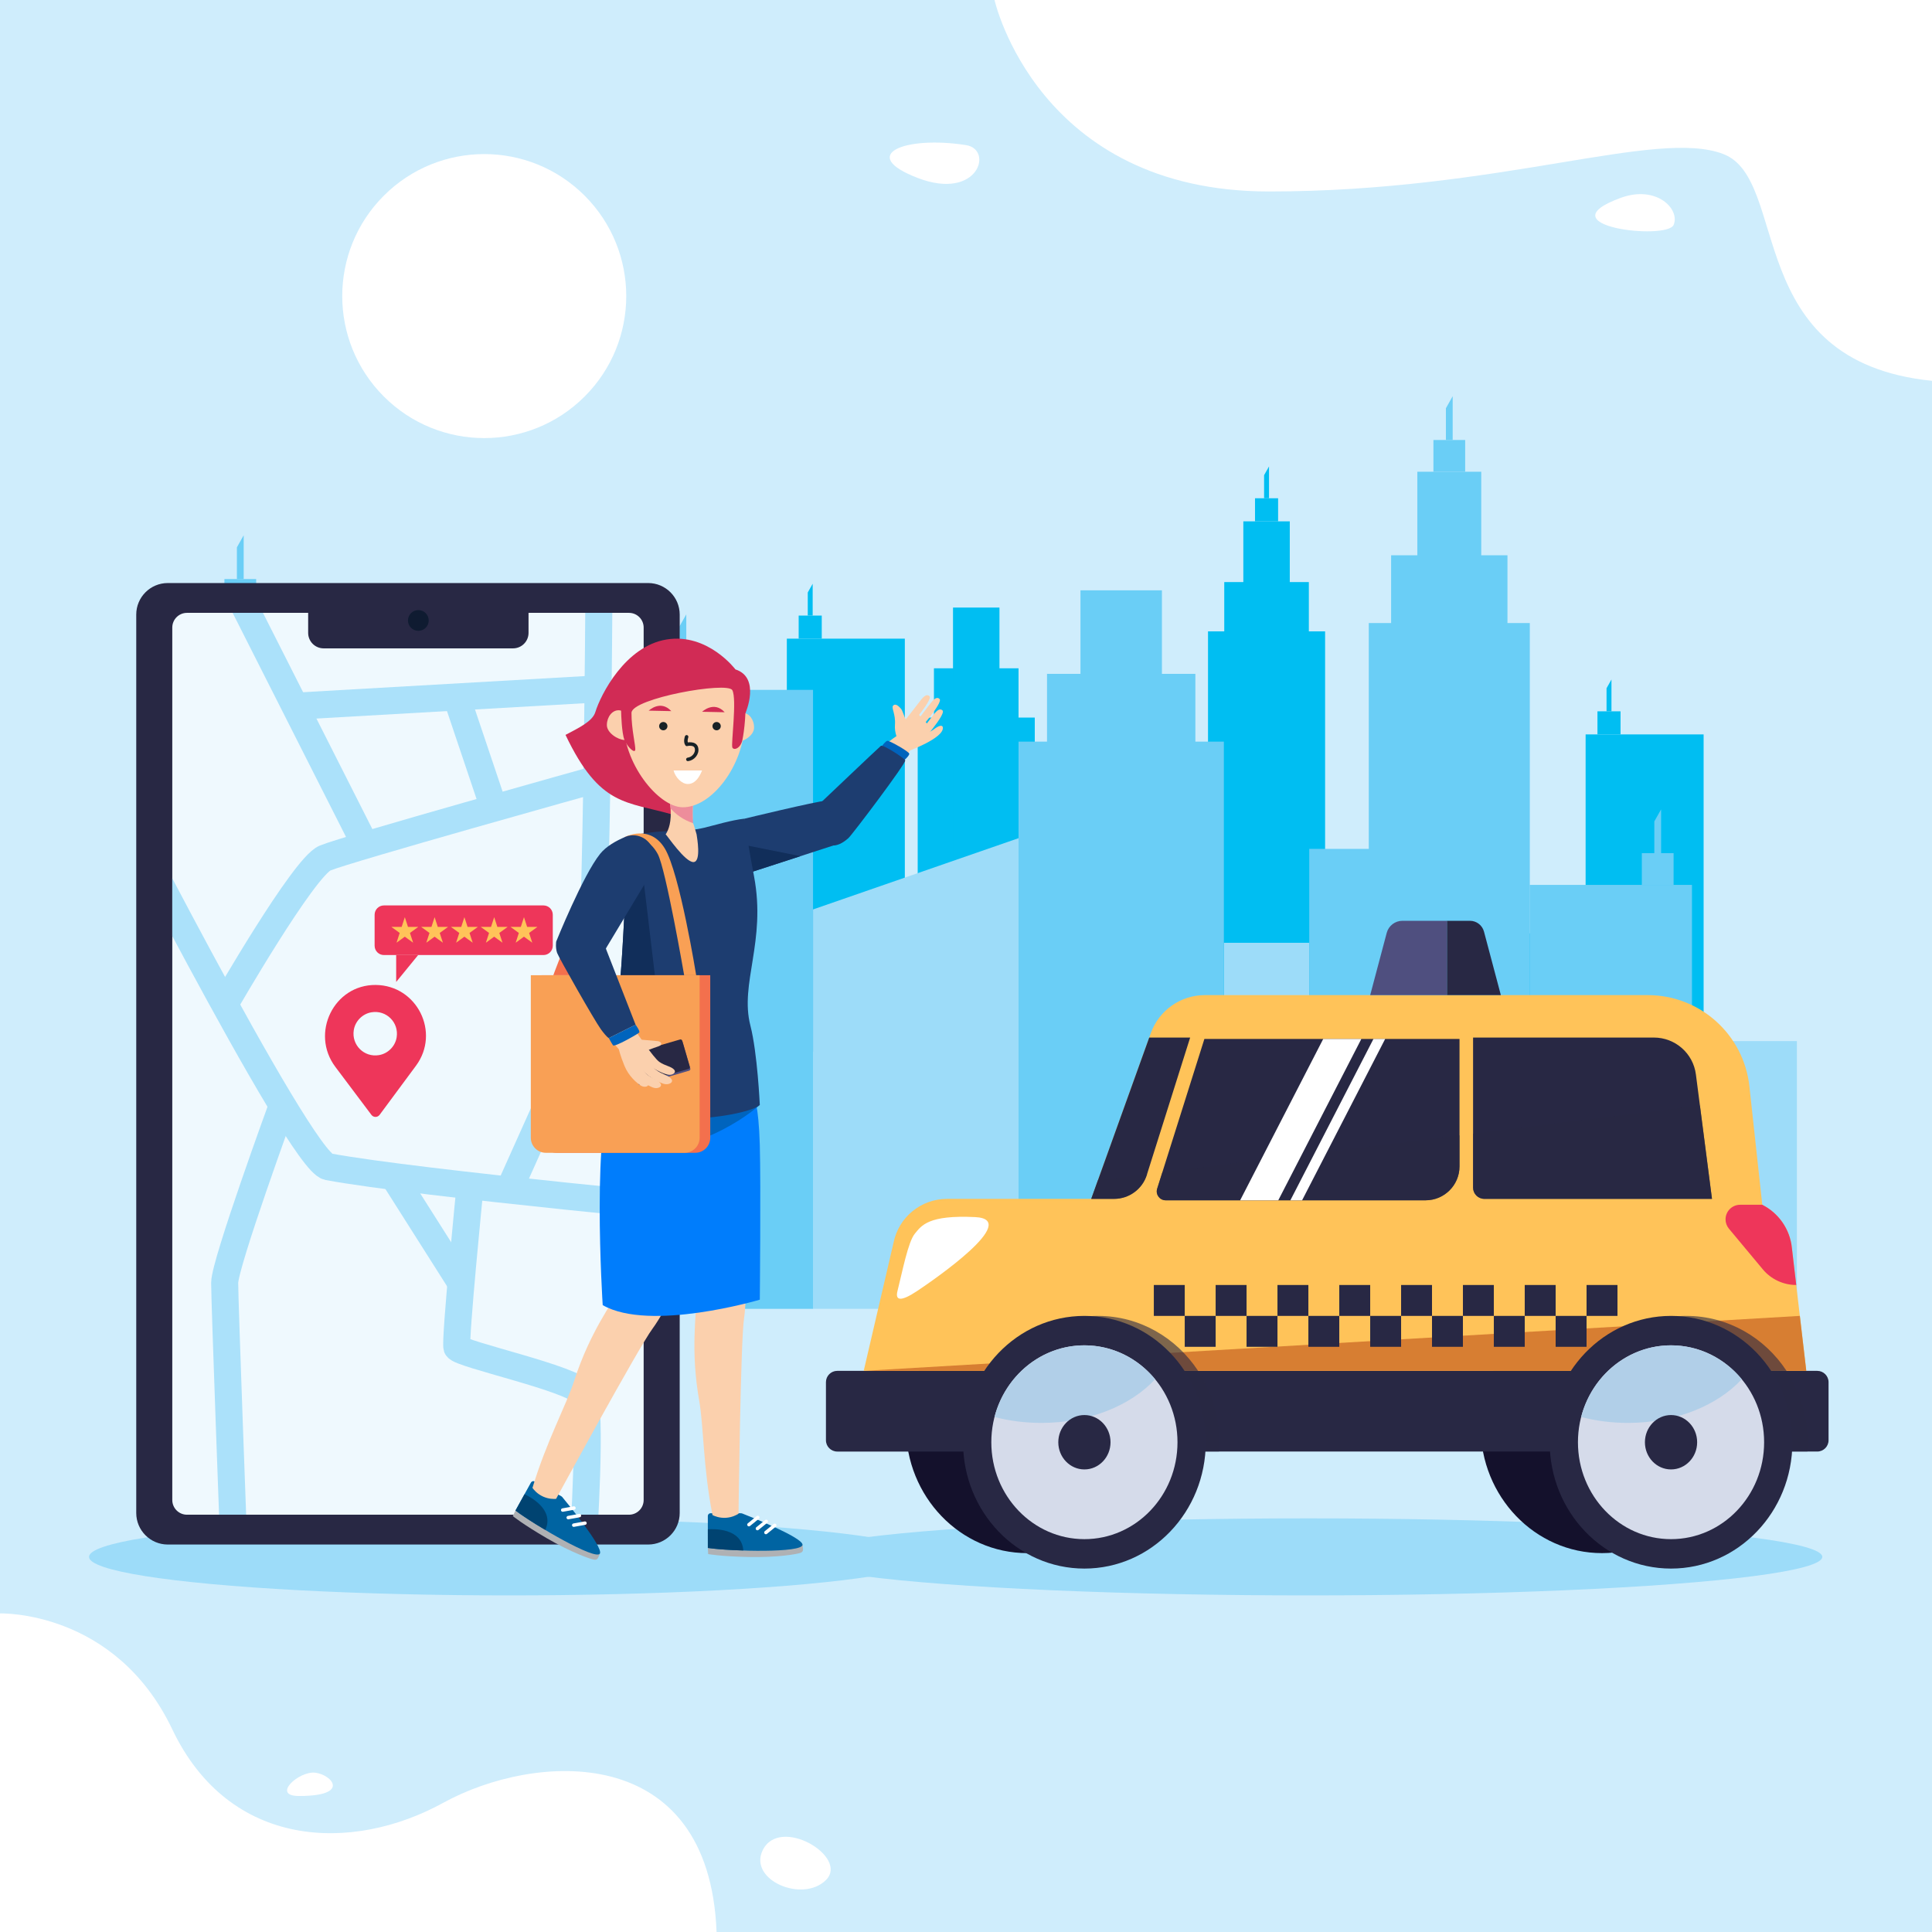 <?xml version="1.0" encoding="utf-8"?>
<!-- Generator: Adobe Illustrator 27.5.0, SVG Export Plug-In . SVG Version: 6.00 Build 0)  -->
<svg version="1.1" xmlns="http://www.w3.org/2000/svg" xmlns:xlink="http://www.w3.org/1999/xlink" x="0px" y="0px"
	 viewBox="0 0 500 500" style="enable-background:new 0 0 500 500;" xml:space="preserve">
<g id="BACKGROUND">
	<rect style="fill:#CFEDFC;" width="500" height="500"/>
</g>
<g id="OBJECTS">
	<g>
		<g>
			<g>
				<polygon style="fill:#00BEF2;" points="425.626,230.312 385.045,245.631 385.045,282.072 425.626,282.072 				"/>
				<g>
					<rect x="203.631" y="165.284" style="fill:#00BEF2;" width="30.538" height="106.882"/>
					<rect x="206.695" y="159.31" style="fill:#00BEF2;" width="5.974" height="5.975"/>
					<polygon style="fill:#00BEF2;" points="210.32,151.073 209.045,153.335 209.045,159.31 210.32,159.31 					"/>
				</g>
				<g>
					<rect x="410.357" y="190.066" style="fill:#00BEF2;" width="30.538" height="92.006"/>
					<rect x="413.421" y="184.091" style="fill:#00BEF2;" width="5.974" height="5.975"/>
					<polygon style="fill:#00BEF2;" points="417.046,175.855 415.771,178.117 415.771,184.091 417.046,184.091 					"/>
				</g>
				<g>
					<polygon style="fill:#00BEF2;" points="128.45,267.519 101.014,267.519 101.014,187.324 128.45,197.639 					"/>
				</g>
				<g>
					<rect x="237.499" y="185.708" style="fill:#00BEF2;" width="30.3" height="81.811"/>
					<rect x="241.703" y="172.955" style="fill:#00BEF2;" width="21.893" height="65.868"/>
					<rect x="246.639" y="157.236" style="fill:#00BEF2;" width="12.022" height="65.868"/>
					<g>
						<polygon style="fill:#00BEF2;" points="291.048,267.519 267.8,267.519 267.8,199.565 291.048,208.305 						"/>
					</g>
				</g>
				<g>
					<rect x="176.194" y="206.292" style="fill:#00BEF2;" width="27.436" height="65.875"/>
				</g>
				<g>
					<rect x="312.634" y="163.394" style="fill:#00BEF2;" width="30.3" height="104.125"/>
					<rect x="316.837" y="150.641" style="fill:#00BEF2;" width="21.893" height="88.182"/>
					<rect x="321.773" y="134.923" style="fill:#00BEF2;" width="12.022" height="88.181"/>
					<g>
						<rect x="324.797" y="128.948" style="fill:#00BEF2;" width="5.974" height="5.975"/>
						<polygon style="fill:#00BEF2;" points="328.421,120.711 327.146,122.974 327.146,128.948 328.421,128.948 						"/>
					</g>
				</g>
			</g>
			<g>
				<polygon style="fill:#9DDCF9;" points="263.849,338.726 210.411,338.726 210.411,235.363 263.849,216.831 				"/>
				<rect x="436.848" y="269.431" style="fill:#9DDCF9;" width="28.185" height="68.666"/>
				<g>
					<polygon style="fill:#9DDCF9;" points="133.599,338.726 95.865,338.726 95.865,194.785 133.599,208.971 					"/>
				</g>
				<rect x="316.733" y="243.994" style="fill:#9DDCF9;" width="22.102" height="94.103"/>
				<g>
					<g>
						<rect x="263.596" y="191.932" style="fill:#6ACEF6;" width="53.137" height="146.165"/>
						<rect x="270.968" y="174.394" style="fill:#6ACEF6;" width="38.393" height="90.59"/>
						<rect x="279.624" y="152.775" style="fill:#6ACEF6;" width="21.082" height="90.59"/>
					</g>
					<g>
						<rect x="53.865" y="158.081" style="fill:#6ACEF6;" width="42" height="180.645"/>
						<rect x="58.079" y="149.864" style="fill:#6ACEF6;" width="8.217" height="8.217"/>
						<polygon style="fill:#6ACEF6;" points="63.064,138.536 61.311,141.647 61.311,149.864 63.064,149.864 						"/>
					</g>
					<g>
						<rect x="168.411" y="178.54" style="fill:#6ACEF6;" width="42" height="160.186"/>
						<rect x="172.626" y="170.323" style="fill:#6ACEF6;" width="8.217" height="8.217"/>
						<polygon style="fill:#6ACEF6;" points="177.611,158.995 175.857,162.107 175.857,170.323 177.611,170.323 						"/>
					</g>
					<g>
						<rect x="395.879" y="229.011" style="fill:#6ACEF6;" width="42" height="109.715"/>
						<rect x="424.905" y="220.794" style="fill:#6ACEF6;" width="8.217" height="8.217"/>
						<polygon style="fill:#6ACEF6;" points="429.891,209.466 428.137,212.577 428.137,220.794 429.891,220.794 						"/>
					</g>
					<g>
						<rect x="354.24" y="161.244" style="fill:#6ACEF6;" width="41.673" height="176.853"/>
						<rect x="360.021" y="143.705" style="fill:#6ACEF6;" width="30.11" height="121.278"/>
						<rect x="366.809" y="122.087" style="fill:#6ACEF6;" width="16.534" height="121.278"/>
						<g>
							<rect x="370.968" y="113.87" style="fill:#6ACEF6;" width="8.217" height="8.217"/>
							<polygon style="fill:#6ACEF6;" points="375.953,102.542 374.199,105.653 374.199,113.87 375.953,113.87 							"/>
						</g>
					</g>
					<rect x="133.2" y="266.756" style="fill:#6ACEF6;" width="35.211" height="71.971"/>
					<rect x="338.835" y="219.689" style="fill:#6ACEF6;" width="16.067" height="118.408"/>
				</g>
			</g>
		</g>
		<ellipse style="fill:#9DDCF9;" cx="338.606" cy="402.918" rx="133" ry="9.969"/>
		<ellipse style="fill:#9DDCF9;" cx="131.702" cy="402.918" rx="108.658" ry="9.969"/>
		<g>
			<path style="fill:#282844;" d="M167.743,399.723H43.424c-4.509,0-8.165-3.656-8.165-8.165V159.055
				c0-4.51,3.656-8.165,8.165-8.165h124.319c4.51,0,8.165,3.656,8.165,8.165v232.503
				C175.908,396.067,172.253,399.723,167.743,399.723z"/>
			<path style="fill:#0F1B31;" d="M110.953,160.575c0,1.483-1.202,2.685-2.685,2.685c-1.483,0-2.685-1.202-2.685-2.685
				c0-1.483,1.202-2.685,2.685-2.685C109.751,157.89,110.953,159.092,110.953,160.575z"/>
			<g>
				<defs>
					<path id="SVGID_1_" d="M162.776,158.606h-25.991v5.184c0,2.212-1.793,4.005-4.005,4.005H83.758
						c-2.212,0-4.005-1.793-4.005-4.005v-5.184H48.391c-2.1,0-3.803,1.703-3.803,3.803v225.794c0,2.1,1.703,3.803,3.803,3.803
						h114.384c2.1,0,3.803-1.703,3.803-3.803V162.409C166.579,160.309,164.876,158.606,162.776,158.606z"/>
				</defs>
				<clipPath id="SVGID_00000061432010930198240920000001480753137959700156_">
					<use xlink:href="#SVGID_1_"  style="overflow:visible;"/>
				</clipPath>
				<path style="clip-path:url(#SVGID_00000061432010930198240920000001480753137959700156_);fill:#EFF9FE;" d="M162.776,158.606
					h-25.991v5.184c0,2.212-1.793,4.005-4.005,4.005H83.758c-2.212,0-4.005-1.793-4.005-4.005v-5.184H48.391
					c-2.1,0-3.803,1.703-3.803,3.803v225.794c0,2.1,1.703,3.803,3.803,3.803h114.384c2.1,0,3.803-1.703,3.803-3.803V162.409
					C166.579,160.309,164.876,158.606,162.776,158.606z"/>
				<path style="clip-path:url(#SVGID_00000061432010930198240920000001480753137959700156_);fill:#EE365A;" d="M97.254,254.906
					c-10.863-0.109-16.989,12.522-10.462,21.207l9.332,12.417c0.531,0.706,1.591,0.702,2.117-0.008l9.406-12.702
					C114.028,267.2,107.924,255.012,97.254,254.906z M98.078,273.064c-3.846,0.645-7.137-2.624-6.52-6.474
					c0.374-2.332,2.247-4.218,4.576-4.609c3.847-0.645,7.139,2.624,6.521,6.475C102.28,270.788,100.407,272.674,98.078,273.064z"/>
				<g style="clip-path:url(#SVGID_00000061432010930198240920000001480753137959700156_);">
					<path style="fill:none;stroke:#ABE1FA;stroke-width:7.003;stroke-miterlimit:10;" d="M23.714,194.641
						c0,0,53.738,105.922,61.214,107.309c23.474,4.355,105.109,11.911,105.109,11.911"/>
					<path style="fill:none;stroke:#ABE1FA;stroke-width:7.003;stroke-miterlimit:10;" d="M121.67,306.866
						c0,0-3.998,40.091-3.415,41.842c0.584,1.751,30.347,8.083,32.681,11.92c2.334,3.837,0,39.095,0,39.095"/>
					
						<line style="fill:none;stroke:#ABE1FA;stroke-width:7.003;stroke-miterlimit:10;" x1="101.825" y1="304.469" x2="119.308" y2="332.035"/>
					<path style="fill:none;stroke:#ABE1FA;stroke-width:7.003;stroke-miterlimit:10;" d="M73.089,286.05
						c0,0-14.943,40.929-14.943,45.957c0,5.029,2.334,67.715,2.334,67.715"/>
					<path style="fill:none;stroke:#ABE1FA;stroke-width:7.003;stroke-miterlimit:10;" d="M131.728,307.986
						c0,0,17.782-39.616,20.246-45.258c2.464-5.643,3.048-111.838,3.048-111.838"/>
					<path style="fill:none;stroke:#ABE1FA;stroke-width:7.003;stroke-miterlimit:10;" d="M154.471,201.644
						c0,0-64.822,18.091-70.36,20.425s-25.965,37.879-25.965,37.879"/>
					
						<line style="fill:none;stroke:#ABE1FA;stroke-width:7.003;stroke-miterlimit:10;" x1="94.557" y1="218.749" x2="58.146" y2="146.786"/>
					
						<line style="fill:none;stroke:#ABE1FA;stroke-width:7.003;stroke-miterlimit:10;" x1="76.351" y1="182.768" x2="154.471" y2="178.3"/>
					
						<line style="fill:none;stroke:#ABE1FA;stroke-width:7.003;stroke-miterlimit:10;" x1="118.197" y1="180.534" x2="127.822" y2="209.147"/>
				</g>
				<g style="clip-path:url(#SVGID_00000061432010930198240920000001480753137959700156_);">
					<g>
						<path style="fill:#EE365A;" d="M140.652,247.163H99.358c-1.33,0-2.407-1.078-2.407-2.407v-8.024
							c0-1.329,1.078-2.407,2.407-2.407h41.295c1.329,0,2.407,1.078,2.407,2.407v8.024
							C143.059,246.085,141.982,247.163,140.652,247.163z"/>
						<polygon style="fill:#EE365A;" points="102.531,254.13 102.531,247.163 108.221,247.163 						"/>
					</g>
					<g>
						<polygon style="fill:#FFC359;" points="104.767,237.362 105.587,239.886 108.241,239.886 106.094,241.446 106.914,243.97 
							104.767,242.41 102.62,243.97 103.44,241.446 101.293,239.886 103.947,239.886 						"/>
						<polygon style="fill:#FFC359;" points="112.476,237.362 113.296,239.886 115.95,239.886 113.803,241.446 114.623,243.97 
							112.476,242.41 110.329,243.97 111.149,241.446 109.002,239.886 111.656,239.886 						"/>
						<polygon style="fill:#FFC359;" points="120.185,237.362 121.006,239.886 123.659,239.886 121.512,241.446 122.333,243.97 
							120.185,242.41 118.038,243.97 118.859,241.446 116.711,239.886 119.365,239.886 						"/>
						<polygon style="fill:#FFC359;" points="127.895,237.362 128.715,239.886 131.369,239.886 129.222,241.446 130.042,243.97 
							127.895,242.41 125.748,243.97 126.568,241.446 124.421,239.886 127.075,239.886 						"/>
						<polygon style="fill:#FFC359;" points="135.604,237.362 136.424,239.886 139.078,239.886 136.931,241.446 137.751,243.97 
							135.604,242.41 133.457,243.97 134.277,241.446 132.13,239.886 134.784,239.886 						"/>
					</g>
				</g>
			</g>
		</g>
		<g>
			<ellipse style="fill:#14112C;" cx="265.862" cy="369.251" rx="31.406" ry="32.696"/>
			<ellipse style="fill:#14112C;" cx="414.597" cy="369.251" rx="31.406" ry="32.696"/>
			<path style="fill:#282844;" d="M473.229,357.706v15.026c0,0.808-0.328,1.542-0.859,2.073c-0.531,0.527-1.261,0.855-2.069,0.855
				H216.683c-1.617,0-2.929-1.308-2.929-2.929v-15.026c0-1.616,1.312-2.928,2.929-2.928H470.3
				C471.917,354.777,473.229,356.089,473.229,357.706z"/>
			<path style="fill:#FFC359;" d="M467.465,354.777H223.528l7.708-33.124c1.304-6.615,7.107-11.382,13.85-11.382h204.605
				c7.263,0,13.339,5.506,14.053,12.73L467.465,354.777z"/>
			<path style="fill:#FFC359;" d="M278.202,321.978h178.983l-4.441-40.839c-1.46-13.428-12.799-23.602-26.307-23.602H311.815
				c-6.268,0-11.862,3.934-13.983,9.832L278.202,321.978z"/>
			<g>
				<path style="fill:#282844;" d="M443.061,310.267h-58.91c-1.61,0-2.92-1.3-2.92-2.91v-38.84h46.79c5.52,0,10.18,4.09,10.88,9.56
					l1.04,8.03L443.061,310.267z"/>
				<path style="fill:#282844;" d="M308.011,268.517l-11.15,35.34l-0.06,0.2c-1.17,3.7-4.6,6.21-8.49,6.21h-5.9l1.74-4.84
					l13.27-36.91H308.011z"/>
				<path style="fill:#282844;" d="M377.721,268.886v32.98c0,4.84-3.93,8.77-8.77,8.77h-67.28c-1.56,0-2.67-1.52-2.2-3l1.35-4.27
					l10.87-34.48H377.721z"/>
			</g>
			<polygon style="fill:#D77E32;" points="467.465,354.777 223.528,354.777 465.798,340.554 			"/>
			<path style="fill:#FFFFFF;" d="M232.266,334.117c1.29-5.096,2.733-12.69,4.491-14.838c1.757-2.148,3.514-4.881,15.619-4.295
				c12.105,0.586-10.933,16.4-15.033,19.133C233.243,336.85,231.614,336.693,232.266,334.117z"/>
			<path style="fill:#EE365A;" d="M464.865,332.555L464.865,332.555c-3.343,0-6.513-1.485-8.653-4.052l-8.766-10.517
				c-0.566-0.679-0.875-1.534-0.875-2.417l0,0c0-2.085,1.69-3.775,3.775-3.775h5.725c4.178,2.116,7.185,6.259,7.673,11.207
				L464.865,332.555z"/>
			<g>
				<path style="fill:#4F4F7F;" d="M374.482,257.538h-19.88l4.282-16.118c0.488-1.839,2.153-3.118,4.055-3.118h11.543V257.538z"/>
				<path style="fill:#282844;" d="M374.482,257.538h13.94l-4.367-16.437c-0.438-1.65-1.932-2.799-3.639-2.799h-5.934V257.538z"/>
			</g>
			<g>
				<g>
					<rect x="298.61" y="332.555" style="fill:#282844;" width="7.999" height="7.999"/>
					<rect x="306.609" y="340.554" style="fill:#282844;" width="7.999" height="7.999"/>
				</g>
				<g>
					<rect x="314.608" y="332.555" style="fill:#282844;" width="7.999" height="7.999"/>
					<rect x="322.608" y="340.554" style="fill:#282844;" width="7.999" height="7.999"/>
				</g>
				<g>
					<rect x="330.607" y="332.555" style="fill:#282844;" width="7.999" height="7.999"/>
					<rect x="338.606" y="340.554" style="fill:#282844;" width="7.999" height="7.999"/>
				</g>
				<g>
					<rect x="346.605" y="332.555" style="fill:#282844;" width="7.999" height="7.999"/>
					<rect x="354.605" y="340.554" style="fill:#282844;" width="7.999" height="7.999"/>
				</g>
				<g>
					<rect x="362.604" y="332.555" style="fill:#282844;" width="7.999" height="7.999"/>
					<rect x="370.603" y="340.554" style="fill:#282844;" width="7.999" height="7.999"/>
				</g>
				<g>
					<rect x="378.603" y="332.555" style="fill:#282844;" width="7.999" height="7.999"/>
					<rect x="386.602" y="340.554" style="fill:#282844;" width="7.999" height="7.999"/>
				</g>
				<g>
					<rect x="394.601" y="332.555" style="fill:#282844;" width="7.999" height="7.999"/>
					<rect x="402.601" y="340.554" style="fill:#282844;" width="7.999" height="7.999"/>
				</g>
				<g>
					<rect x="410.6" y="332.555" style="fill:#282844;" width="7.999" height="7.999"/>
				</g>
			</g>
			<path style="opacity:0.6;fill:#282844;" d="M315.565,373.25c0,0.812-0.027,1.613-0.082,2.409h-62.648
				c-0.055-0.797-0.082-1.597-0.082-2.409c0-6.853,2.027-13.218,5.494-18.473c5.654-8.59,15.15-14.221,25.912-14.221
				s20.258,5.631,25.912,14.221C313.538,360.033,315.565,366.398,315.565,373.25z"/>
			<path style="opacity:0.6;fill:#282844;" d="M467.848,373.25c0,0.812-0.027,1.613-0.082,2.409h-62.648
				c-0.055-0.797-0.082-1.597-0.082-2.409c0-6.853,2.027-13.218,5.494-18.473c5.654-8.59,15.151-14.221,25.912-14.221
				c10.761,0,20.258,5.631,25.912,14.221C465.821,360.033,467.848,366.398,467.848,373.25z"/>
			<g>
				<ellipse style="fill:#282844;" cx="280.644" cy="373.25" rx="31.406" ry="32.696"/>
				<ellipse style="fill:#D5DBEA;" cx="280.643" cy="373.25" rx="24.091" ry="25.081"/>
				<path style="fill:#B1CFE8;" d="M298.945,356.946c-6.3,6.808-17.131,11.301-29.434,11.301c-4.263,0-8.351-0.541-12.129-1.529
					c2.757-10.685,12.125-18.547,23.261-18.547C287.969,348.171,294.532,351.573,298.945,356.946z"/>
				<ellipse style="fill:#282844;" cx="280.644" cy="373.25" rx="6.759" ry="7.037"/>
			</g>
			<g>
				<ellipse style="fill:#282844;" cx="432.462" cy="373.25" rx="31.406" ry="32.696"/>
				<ellipse style="fill:#D5DBEA;" cx="432.462" cy="373.25" rx="24.091" ry="25.081"/>
				<path style="fill:#B1CFE8;" d="M450.764,356.946c-6.3,6.808-17.131,11.301-29.434,11.301c-4.263,0-8.351-0.541-12.129-1.529
					c2.757-10.685,12.125-18.547,23.261-18.547C439.787,348.171,446.351,351.573,450.764,356.946z"/>
				<ellipse style="fill:#282844;" cx="432.462" cy="373.25" rx="6.759" ry="7.037"/>
			</g>
			<path style="opacity:0.6;fill:#282844;" d="M284.151,305.427l12.71-1.57l-0.06,0.2c-1.17,3.7-4.6,6.21-8.49,6.21h-5.9
				L284.151,305.427z"/>
			<path style="opacity:0.6;fill:#282844;" d="M300.821,303.366l76.9-9.54v8.04c0,4.84-3.93,8.77-8.77,8.77h-67.28
				c-1.56,0-2.67-1.52-2.2-3L300.821,303.366z"/>
			<path style="opacity:0.6;fill:#282844;" d="M443.061,310.267h-58.91c-1.61,0-2.92-1.3-2.92-2.91v-13.97l58.71-7.28
				L443.061,310.267z"/>
			<polygon style="fill:#FFFFFF;" points="320.948,310.636 330.815,310.636 352.311,268.886 342.444,268.886 			"/>
			<polygon style="fill:#FFFFFF;" points="333.948,310.636 336.979,310.636 358.475,268.886 355.444,268.886 			"/>
		</g>
		<g>
			<g>
				<g>
					<g>
						<g>
							<path style="fill:#FBD0AD;" d="M212.652,208.662c0,0,23.807-26,24.432-18.575c0.405,4.811-18.353,24.958-18.353,24.958
								L212.652,208.662z"/>
							<g>
								<path style="fill:#FBD0AD;" d="M232.344,191.378c0,0-0.894-1.743-0.733-3.779c0.225-2.839-1.027-4.406-0.461-4.994
									c0.741-0.771,1.733,0.541,1.973,0.756c0.436,0.389,0.916,2.218,1.306,2.907c0.251,0.442,1.963,1.53,1.71,3.631
									C235.888,192,232.344,191.378,232.344,191.378z"/>
								<path style="fill:#FBD0AD;" d="M233.972,186.727c0,0,3.32-4.208,4.267-5.451c0.948-1.243,1.693-1.708,2.317-1.096
									c0.992,0.972-6.517,9.425-6.517,9.425L233.972,186.727z"/>
								<path style="fill:#FBD0AD;" d="M237.41,186.467c0,0,2.484-3.237,3.431-4.48c0.947-1.243,1.693-1.708,2.317-1.096
									c0.992,0.972-5.681,8.453-5.681,8.453L237.41,186.467z"/>
								<path style="fill:#FBD0AD;" d="M238.179,189.439c0,0,2.484-3.237,3.431-4.48c0.947-1.243,1.693-1.708,2.317-1.096
									c0.992,0.973-5.681,8.453-5.681,8.453L238.179,189.439z"/>
								<path style="fill:#FBD0AD;" d="M235.262,192.009c0,0,5.386-2.428,6.486-3.302c1.101-0.874,2.171-1.223,2.262-0.443
									c0.33,2.82-9.326,6.269-9.326,6.269L235.262,192.009z"/>
								<polygon style="fill:#FBD0AD;" points="236.98,184.068 240.685,188.092 238.886,191.58 234.456,193.182 233.943,189.468 
																	"/>
							</g>
						</g>
						<path style="fill:#FBD0AD;" d="M200.575,212.356c0,0,10.898-3.168,13.949-4.481c3.051-1.313,7.841,5.061,3.019,8.281
							c-4.823,3.221-14.865,5.584-14.865,5.584L200.575,212.356z"/>
						<path style="fill:#0064BD;" d="M228.291,193.014c0,0,0.897-1.236,1.382-1.299c0.485-0.063,5.654,2.813,5.645,3.366
							c-0.01,0.554-1.331,1.686-1.331,1.686L228.291,193.014z"/>
						<path style="fill:#1D3D70;" d="M211.918,208.203c0,0,15.547-14.785,16.064-15.184c0.517-0.398,5.957,3.115,6.289,3.754
							c0.332,0.639-13.736,19.262-14.685,20.114c-6.464,5.803-8.821-3.353-8.821-3.353L211.918,208.203z"/>
						<path style="fill:#1D3D70;" d="M192.765,211.854c0,0,17.958-4.368,21.271-4.693l3.555,11.027l-28.729,9.321L192.765,211.854z"
							/>
					</g>
					<polygon style="fill:#112E5A;" points="192.949,218.725 207.16,221.571 192.949,226.182 					"/>
					<g>
						<path style="fill:#AFB1B4;" d="M155.251,402.06c-0.445,1.095-0.545,1.659-1.39,1.598c-0.845-0.061-6.001-1.868-12.339-5.561
							c-6.338-3.693-8.806-5.739-8.806-5.739l0.693-1.432L155.251,402.06z"/>
						<path style="fill:#0064A2;" d="M145.289,387.24c0.078,0.043,0.144,0.097,0.201,0.166c1.002,1.208,10.676,12.943,9.761,14.655
							c-1.016,1.901-16.823-7.313-21.842-11.134l3.998-7.237c0.192-0.348,0.629-0.473,0.977-0.281L145.289,387.24z"/>
						<path style="fill:#004371;" d="M141.12,395.946c-3.138-1.861-6.031-3.738-7.71-5.021l2.333-4.218
							C137.146,387.356,143.583,390.655,141.12,395.946z"/>
						<g>
							<g>
								<g>
									
										<line style="fill:none;stroke:#FFFFFF;stroke-width:0.89;stroke-linecap:round;stroke-miterlimit:10;" x1="148.528" y1="390.279" x2="145.627" y2="390.799"/>
								</g>
								<g>
									
										<line style="fill:none;stroke:#FFFFFF;stroke-width:0.89;stroke-linecap:round;stroke-miterlimit:10;" x1="149.957" y1="392.232" x2="147.056" y2="392.753"/>
								</g>
								<g>
									
										<line style="fill:none;stroke:#FFFFFF;stroke-width:0.89;stroke-linecap:round;stroke-miterlimit:10;" x1="151.387" y1="394.186" x2="148.486" y2="394.707"/>
								</g>
							</g>
						</g>
					</g>
					<g>
						<path style="fill:#AFB1B4;" d="M207.693,399.772c0.141,1.174,0.327,1.715-0.442,2.071c-0.769,0.356-6.155,1.271-13.489,1.109
							c-7.334-0.163-10.484-0.757-10.484-0.757l-0.087-1.589L207.693,399.772z"/>
						<path style="fill:#0064A2;" d="M191.801,391.628c0.089,0,0.173,0.015,0.256,0.047c1.461,0.572,15.608,6.156,15.636,8.097
							c0.031,2.155-18.26,1.747-24.502,0.834l-0.006-8.268c0-0.397,0.322-0.719,0.718-0.718L191.801,391.628z"/>
						<path style="fill:#004371;" d="M192.369,401.263c-3.647-0.108-7.087-0.351-9.177-0.66l-0.001-4.82
							C184.732,395.672,191.962,395.441,192.369,401.263z"/>
						<g>
							
								<line style="fill:none;stroke:#FFFFFF;stroke-width:0.89;stroke-linecap:round;stroke-miterlimit:10;" x1="196.107" y1="392.717" x2="193.821" y2="394.578"/>
							
								<line style="fill:none;stroke:#FFFFFF;stroke-width:0.89;stroke-linecap:round;stroke-miterlimit:10;" x1="198.303" y1="393.735" x2="196.017" y2="395.595"/>
							
								<line style="fill:none;stroke:#FFFFFF;stroke-width:0.89;stroke-linecap:round;stroke-miterlimit:10;" x1="200.5" y1="394.753" x2="198.213" y2="396.613"/>
						</g>
					</g>
					<path style="fill:#FBD0AD;" d="M193.597,269.647c0,0,3.016,62.214-6.129,61.777c-15.013-0.718-14.685-63.083-14.685-63.083
						L193.597,269.647z"/>
					<path style="fill:#FBD0AD;" d="M180.085,269.881c0,0,1.48,62.287-7.65,61.554c-14.989-1.204-13.143-51.127-13.143-51.127
						L180.085,269.881z"/>
					<path style="fill:#FBD0AD;" d="M193.26,314.096c0,0,0.211,21.268-0.696,27.065c-0.907,5.797-1.434,50.59-1.434,50.59
						c-0.523,0.331-1.665,0.955-3.25,1.054c-1.666,0.104-2.928-0.427-3.484-0.703c-2.467-12.566-2.253-22.844-3.455-29.687
						c-2.284-12.999-0.66-22.133-0.769-26.349c-0.109-4.216-2.115-17.24-2.115-17.24L193.26,314.096z"/>
					<path style="fill:#FBD0AD;" d="M182.148,320.279c0,0-9.769,18.893-13.284,23.591c-3.515,4.698-24.948,44.034-24.948,44.034
						c-0.617,0.048-1.918,0.065-3.365-0.59c-1.521-0.688-2.387-1.748-2.75-2.252c3.702-12.259,8.702-21.242,10.843-27.851
						c4.067-12.556,9.777-19.867,11.654-23.644c1.877-3.776,6.175-17.992,6.175-17.992L182.148,320.279z"/>
					<path style="fill:#007DFC;" d="M195.054,283.427c0,0,1.29,2.342,1.582,12.882c0.292,10.54,0,40.051,0,40.051
						s-28.438,8.432-40.656,1.405c0,0-3.174-48.867,3.312-57.457C165.777,271.717,195.054,283.427,195.054,283.427z"/>
					<path style="fill:#0064BD;" d="M155.661,297.352c21.051,3.759,36.622-7.785,40.191-10.743c0.513-0.421,0.78-0.667,0.78-0.667
						l-0.942-0.267l-29.975-8.368c-2.796,0.33-5.087,1.237-6.422,3C157.277,282.983,156.188,289.559,155.661,297.352z"/>
					<path style="fill:#1D3D70;" d="M194.202,265.425c1.824,7.065,2.433,20.515,2.433,20.515c-1.659,1.653-10.765,3.65-20.74,3.65
						c-6.962,0-14.348-0.976-19.917-3.716c0,0,2.422-12.236,3.413-20.773c2.754-23.714,1.909-39.401,4.033-48.898
						c0,0,2.449-0.471,5.993-0.883c3.929-0.445,8.111,0.017,12.784-1.093c2.647-0.629,7.071-1.992,10.562-2.373
						c0,0,0.001,2.305,2.385,14.953C198.336,243.717,191.381,254.5,194.202,265.425z"/>
					<g>
						<path style="fill:#D12B55;" d="M174.323,210.887c-0.596-3.727-1.888-6.184-0.164-8.31c4.851-5.984,18.79-18.09,18.79-18.09
							s3.961-9.122-2.618-11.243c0,0-7.143-9.499-17.839-7.742c-10.696,1.757-17.02,14.246-18.426,18.804
							c-0.729,2.366-4.198,4.031-7.712,5.882C155.312,208.971,162.165,207.324,174.323,210.887z"/>
						<path style="fill:#FBD0AD;" d="M179.366,213.039c0.085-0.015,0.909,2.887,0.909,2.887c0.09,0.69,1.293,7.166-0.827,7.178
							c-2.166,0.012-6.766-6.852-7.172-7.178c0.159-0.249,0.394-0.629,0.597-1.128c0.307-0.753,0.63-1.884,0.695-3.394
							c0.033-0.761,0.023-1.49-0.021-2.185c-0.18-2.919-0.94-5.226-1.515-6.642h8.273c-0.046,0.169-0.091,0.343-0.135,0.522
							c-0.544,2.177-1.023,5.108-0.89,8.565C179.298,212.135,178.924,213.117,179.366,213.039z"/>
						<path style="fill:#ED8D9B;" d="M179.28,211.663c0.018,0.471,0.047,0.929,0.086,1.376c-2.556-0.859-4.438-2.272-5.818-3.82
							c-0.181-2.919-0.94-5.226-1.515-6.642h7.387c0.215,0.147,0.469,0.323,0.75,0.522
							C179.627,205.275,179.148,208.207,179.28,211.663z"/>
						<g>
							<path style="fill:#FBD0AD;" d="M189.172,188.252c-0.044,2.114-0.393,3.821,1.257,3.856c1.65,0.035,4.674-1.617,4.719-3.731
								c0.044-2.114-1.258-3.856-2.908-3.891C190.59,184.453,189.216,186.138,189.172,188.252z"/>
							<path style="fill:#FBD0AD;" d="M192.76,186.994c-0.233,11.11-8.602,22.086-16.171,21.927
								c-6.253-0.131-15.469-11.477-15.236-22.586c0.233-11.11,7.408-17.828,16.081-17.646
								C186.107,168.871,192.993,175.885,192.76,186.994z"/>
							<path style="fill:#FBD0AD;" d="M163.031,187.704c-0.044,2.114,0.232,3.834-1.418,3.8c-1.65-0.035-4.603-1.811-4.558-3.925
								c0.044-2.114,1.418-3.8,3.069-3.765C161.773,183.848,163.075,185.589,163.031,187.704z"/>
							<g>
								
									<path style="fill:none;stroke:#182227;stroke-width:0.909;stroke-linecap:round;stroke-linejoin:round;stroke-miterlimit:10;" d="
									M177.697,190.691c0,0-0.462,1.221,0.056,1.948c0,0,2.137-0.522,2.492,0.939c0.355,1.461-0.927,2.809-2.222,2.952"/>
								<path style="fill:#D12B55;" d="M167.887,183.915c0,0,3.048-2.922,5.84,0.123L167.887,183.915z"/>
								<path style="fill:#D12B55;" d="M181.708,184.205c0,0,3.048-2.922,5.84,0.123L181.708,184.205z"/>
								<path style="fill:#182227;" d="M172.735,187.927c0,0.593-0.481,1.074-1.074,1.074c-0.593,0-1.074-0.481-1.074-1.074
									c0-0.593,0.481-1.074,1.074-1.074C172.254,186.853,172.735,187.334,172.735,187.927z"/>
								<path style="fill:#182227;" d="M186.536,187.927c0,0.593-0.481,1.074-1.074,1.074c-0.593,0-1.074-0.481-1.074-1.074
									c0-0.593,0.481-1.074,1.074-1.074C186.056,186.853,186.536,187.334,186.536,187.927z"/>
								<path style="fill:#FFFFFF;" d="M174.323,199.405c0.455,1.751,2.076,3.49,3.684,3.494c2.524,0.008,3.555-3.292,3.684-3.494
									H174.323z"/>
							</g>
							<path style="fill:#D12B55;" d="M160.757,184.487c0,0,0.122,5.246,0.856,7.017c0.734,1.77,2.591,3.538,2.779,2.6
								c0.188-0.938-0.995-5.323-0.962-9.617c0.03-3.753,24.881-8.205,26.1-5.86c1.219,2.345-0.375,13.976,0,14.821
								c0.375,0.844,2.138,0.233,2.6-1.943c0.462-2.177,1.151-7.718,0.636-12.408c-0.515-4.69-6.827-11.913-16.241-11.162
								C167.112,168.684,160.149,172.967,160.757,184.487z"/>
						</g>
					</g>
					<path style="fill:#112E5A;" d="M173.913,289.564c-6.36-0.17-12.89-1.21-17.93-3.69c0,0,2.42-12.24,3.41-20.77
						c1.73-14.93,2.04-26.67,2.56-35.69l4.46-2.8L173.913,289.564z"/>
					<g>
						<path style="fill:#F3704D;" d="M161.805,216.593c0,0-5.826,4.711-11.982,19.336c-5.027,11.941-6.625,16.458-6.625,16.458h4.75
							c0,0,10.185-34.53,18.467-35.557C166.415,216.831,164.237,215.415,161.805,216.593z"/>
						<path style="fill:#F3704D;" d="M179.912,298.346h-35.886c-2.154,0-3.9-1.746-3.9-3.9v-42.059h43.686v42.059
							C183.812,296.6,182.066,298.346,179.912,298.346z"/>
						<path style="fill:#F9A055;" d="M177.162,298.346h-35.886c-2.154,0-3.9-1.746-3.9-3.9v-42.059h43.686v42.059
							C181.062,296.6,179.316,298.346,177.162,298.346z"/>
						<path style="fill:#F9A055;" d="M161.805,216.593c0,0,6.355-3.372,10.228,2.961c3.873,6.333,8.138,32.833,8.138,32.833h-3.113
							c0,0-4.729-27.417-6.815-31.333C168.156,217.137,164.486,216.015,161.805,216.593z"/>
						<g>
							<path style="fill:#4F4F7F;" d="M165.191,280.432l-1.952-6.725c-0.071-0.244,0.07-0.499,0.313-0.57l12.578-3.651
								c0.244-0.071,0.499,0.07,0.57,0.314l1.952,6.726c0.071,0.244-0.07,0.499-0.314,0.57l-12.578,3.651
								C165.517,280.817,165.262,280.676,165.191,280.432z"/>
							<path style="fill:#282844;" d="M165.055,279.967l-1.952-6.726c-0.071-0.244,0.07-0.499,0.313-0.57l12.578-3.651
								c0.244-0.071,0.499,0.07,0.57,0.314l1.952,6.726c0.071,0.244-0.07,0.499-0.314,0.57l-12.578,3.651
								C165.381,280.351,165.126,280.211,165.055,279.967z"/>
						</g>
						<g>
							<path style="fill:#FBD0AD;" d="M150.793,233.939c0,0-7.667,10.863-5.295,14.201c1.596,2.246,5.305,4.318,13.919-8.337
								L150.793,233.939z"/>
							<path style="fill:#FBD0AD;" d="M146.226,248.887c0,0,13.607,27.413,18.374,25.133c4.355-2.083-9.483-29.82-9.483-29.82
								L146.226,248.887z"/>
							<g>
								<path style="fill:#FBD0AD;" d="M165.773,269.052c0,0,3.565,0.326,4.409,0.388c0.844,0.062,1.563,0.92,0.171,1.372
									c-1.393,0.452-3.607,1.34-3.607,1.34L165.773,269.052z"/>
								<g>
									<path style="fill:#FBD0AD;" d="M164.339,266.579c0,0,4.748,7.177,6.303,8.242c1.555,1.065,2.885,1.089,3.748,1.93
										c0.863,0.841-0.47,1.67-1.688,1.348c-1.218-0.323-4.007-1.398-6.118-3.885c-2.111-2.487-2.958-3.962-2.958-3.962
										L164.339,266.579z"/>
									<path style="fill:#FBD0AD;" d="M163.742,268.42c0,0,4.351,7.181,5.973,8.417c1.622,1.236,3.059,1.334,3.946,2.29
										c0.887,0.956-0.599,1.78-1.898,1.365c-1.299-0.415-4.255-1.729-6.401-4.533c-2.146-2.803-2.981-4.444-2.981-4.444
										L163.742,268.42z"/>
									<path style="fill:#FBD0AD;" d="M162.165,269.743c0,0,3.676,6.949,5.125,8.192c1.449,1.243,2.786,1.414,3.563,2.355
										c0.777,0.942-0.656,1.631-1.848,1.172c-1.192-0.459-3.883-1.848-5.736-4.585c-1.853-2.737-2.544-4.315-2.544-4.315
										L162.165,269.743z"/>
									<path style="fill:#FBD0AD;" d="M161.948,269.295c0,0,1.96,6.832,3.012,8.201c1.051,1.369,2.203,1.769,2.715,2.746
										c0.512,0.977-0.884,1.321-1.853,0.693c-0.969-0.628-3.092-2.357-4.223-5.123s-1.449-4.292-1.449-4.292L161.948,269.295z"/>
								</g>
							</g>
							<path style="fill:#1D3D70;" d="M169.214,220.9c-0.457-3.52-4.141-5.692-7.409-4.307c-2.422,1.026-4.945,2.461-6.481,4.368
								c-4.47,5.548-11.376,22.712-11.376,22.712l12.611,2.189l11.743-19.512C169.139,224.663,169.456,222.766,169.214,220.9
								L169.214,220.9z"/>
							<path style="fill:#1D3D70;" d="M143.948,243.672c0,0-0.25,1.548,0.237,2.948c0.4,1.15,9.684,17.522,11.327,19.761
								c1.644,2.239,2.044,2.266,2.044,2.266l6.929-3.454c0,0-9.932-25.428-10.326-26.452
								C153.767,237.718,143.948,243.672,143.948,243.672z"/>
							<path style="fill:#0064BD;" d="M157.557,268.647c0,0,0.702,1.321,1.088,1.875c0.385,0.554,6.493-2.97,6.785-3.299
								c0.292-0.329-0.944-2.03-0.944-2.03L157.557,268.647z"/>
						</g>
					</g>
				</g>
			</g>
		</g>
		
			<ellipse transform="matrix(0.707 -0.707 0.707 0.707 -17.468 111.073)" style="fill:#FFFFFF;" cx="125.344" cy="76.622" rx="36.756" ry="36.756"/>
		<path style="fill:#FFFFFF;" d="M0,500v-82.446c0,0,29.817-1,44.589,30s46.515,32,70.143,19s68.802-16.108,70.715,33.446H0z"/>
		<path style="fill:#FFFFFF;" d="M257.382,0c0,0,11.101,49.554,71.04,49.554s100.224-16.374,117.581-9.687
			C463.36,46.554,450.64,93.554,500,98.554V0H257.382z"/>
		<path style="fill:#FFFFFF;" d="M419.396,51.221c9.4-3.453,15.489,3,13.726,7C431.36,62.221,399.432,58.554,419.396,51.221z"/>
		<path style="fill:#FFFFFF;" d="M250,37.554c7.212,1.137,3.139,14.5-12.501,8.5C221.86,40.054,234.14,35.054,250,37.554z"/>
		<path style="fill:#FFFFFF;" d="M197.36,478.887c4.374-9.146,22.455,1.667,16.394,7.667
			C207.693,492.554,193.693,486.554,197.36,478.887z"/>
		<path style="fill:#FFFFFF;" d="M77.36,464.804c-7.198,0,0-6.557,4.25-6.029C85.86,459.304,90.86,464.804,77.36,464.804z"/>
	</g>
</g>
</svg>
